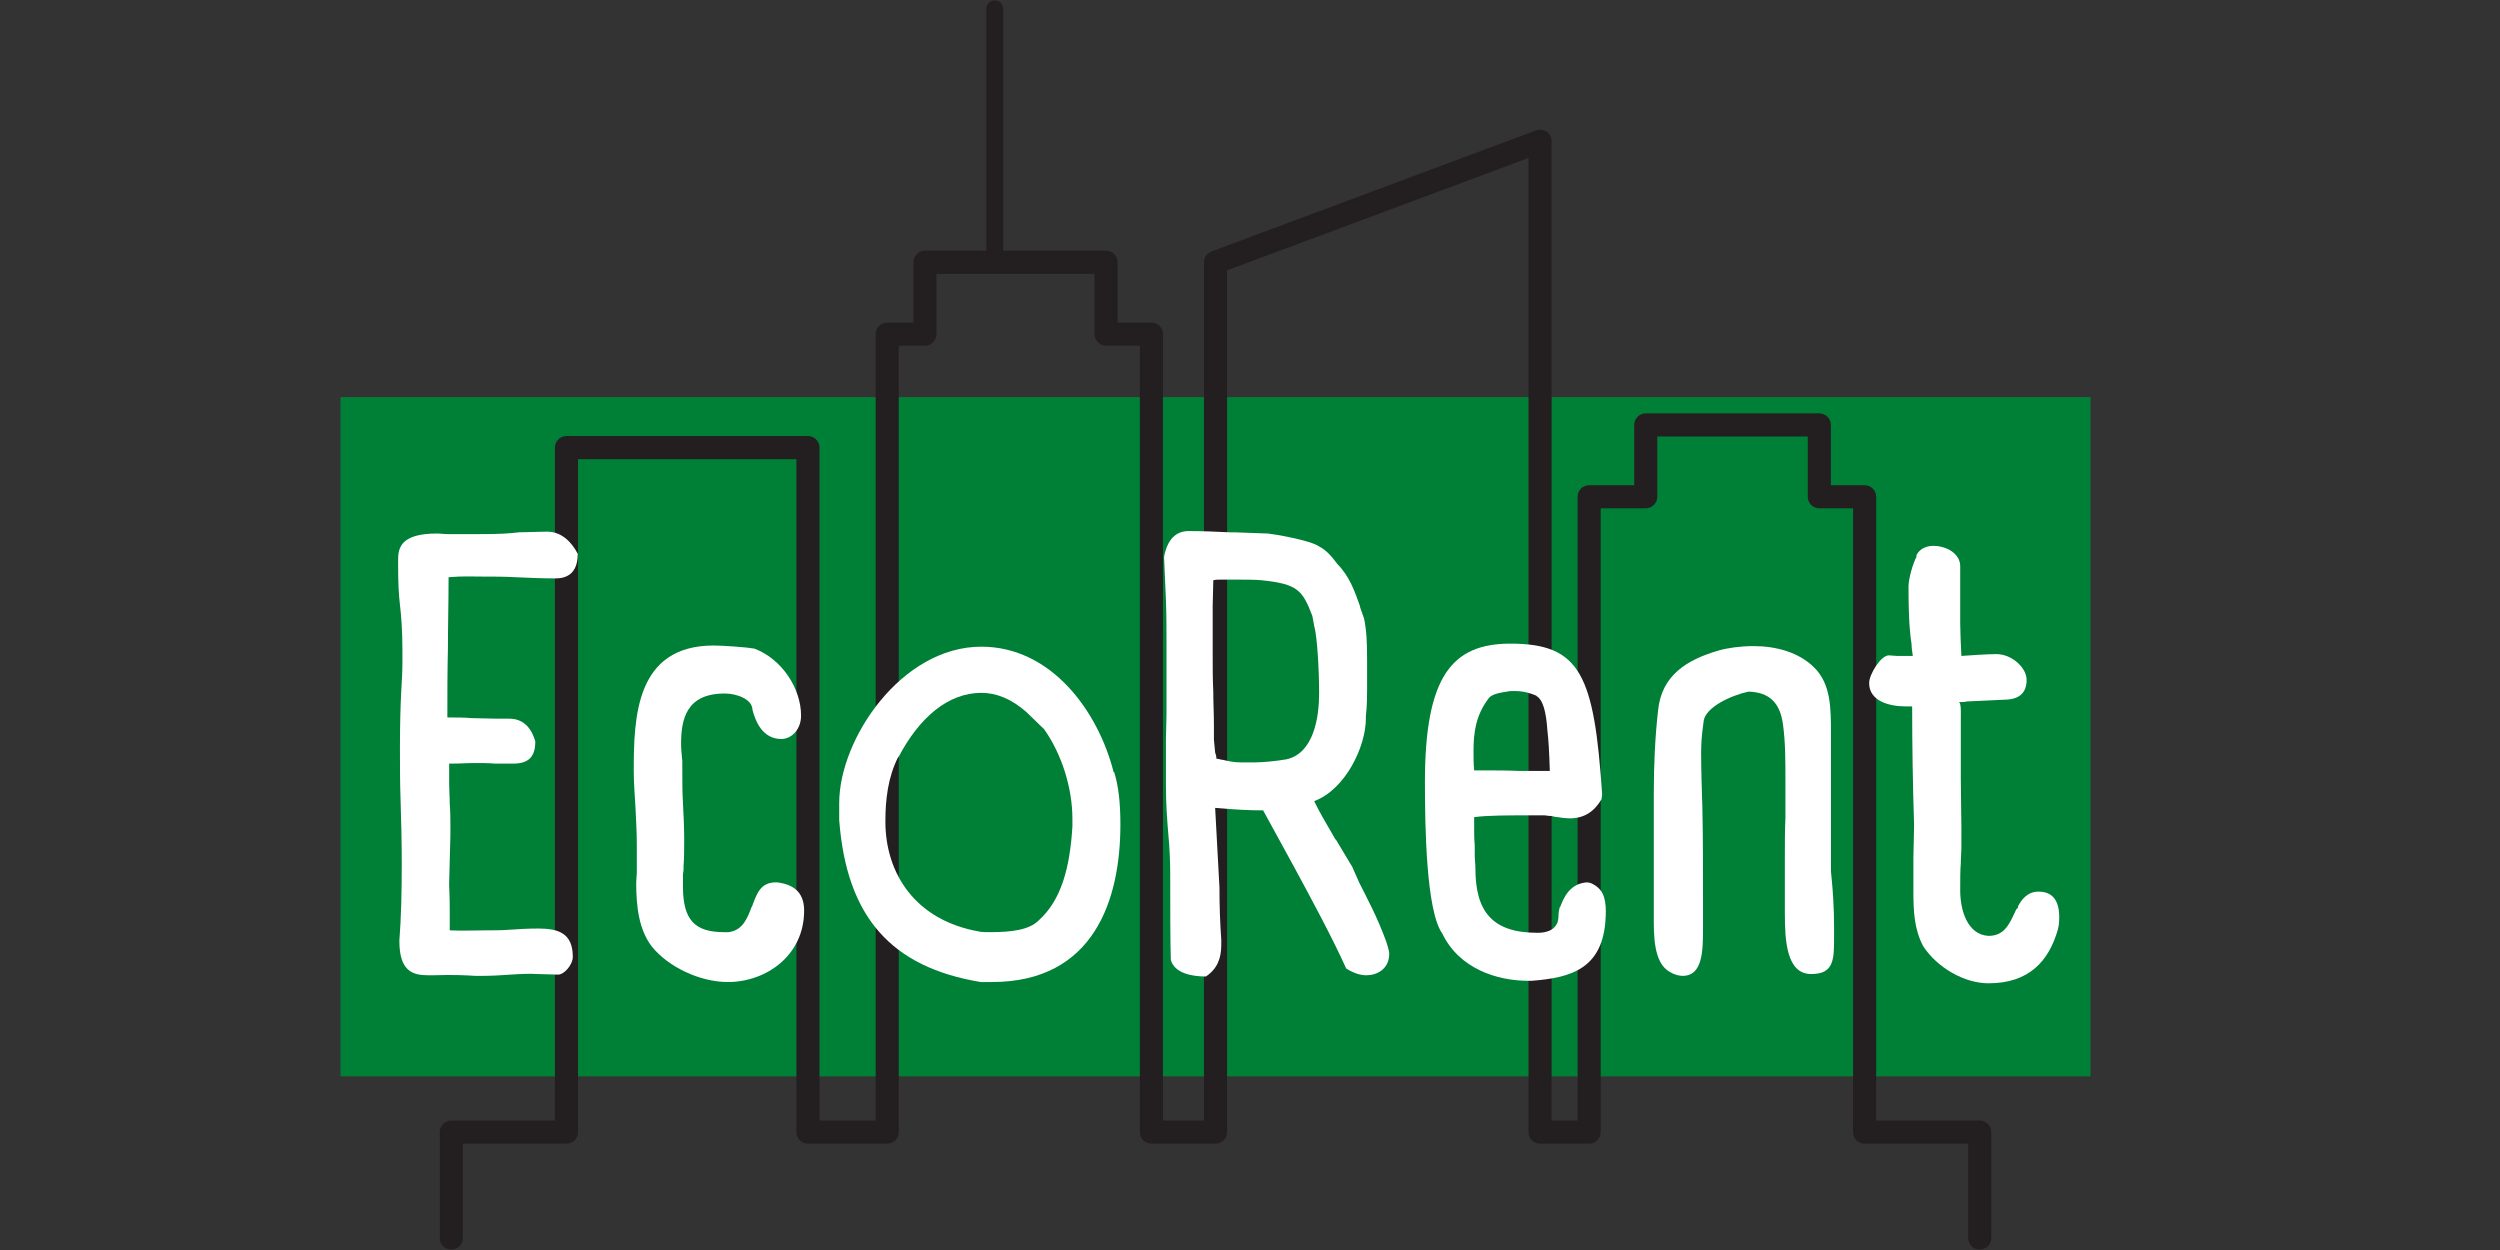 <?xml version="1.0" encoding="UTF-8"?><svg xmlns="http://www.w3.org/2000/svg" xmlns:xlink="http://www.w3.org/1999/xlink" contentScriptType="text/ecmascript" width="150pt" zoomAndPan="magnify" contentStyleType="text/css" viewBox="0 0 150 75" height="75pt" preserveAspectRatio="xMidYMid meet" version="1.2"><rect x="0" y="0" width="150" height="75" fill="#333333" stroke="none"/><defs><g/><clipPath xml:id="clip1" id="clip1"><path d="M 20.43 23 L 125.43 23 L 125.43 65 L 20.43 65 Z M 20.43 23 "/></clipPath></defs><g xml:id="surface1" id="surface1"><g clip-rule="nonzero" clip-path="url(#clip1)"><path style=" stroke:none;fill-rule:nonzero;fill:rgb(0%,50.2%,21.57%);fill-opacity:1;" d="M 125.43 64.582 L 20.43 64.582 L 20.43 23.828 L 125.43 23.828 L 125.43 64.582 "/></g><path style=" stroke:none;fill-rule:nonzero;fill:rgb(13.73%,12.16%,12.549%);fill-opacity:1;" d="M 119.477 74.277 L 119.477 67.926 C 119.477 67.742 119.402 67.562 119.27 67.434 C 119.145 67.305 118.965 67.23 118.781 67.23 L 112.57 67.23 L 112.57 29.805 C 112.57 29.625 112.496 29.445 112.367 29.312 C 112.238 29.188 112.059 29.113 111.875 29.113 L 109.852 29.113 L 109.852 25.496 C 109.852 25.312 109.777 25.133 109.648 25.004 C 109.52 24.875 109.34 24.801 109.16 24.801 L 98.742 24.801 C 98.562 24.801 98.383 24.875 98.254 25.004 C 98.125 25.133 98.051 25.312 98.051 25.496 L 98.051 29.113 L 95.348 29.113 C 95.164 29.113 94.984 29.188 94.855 29.312 C 94.727 29.445 94.656 29.625 94.656 29.805 L 94.656 67.23 L 93.098 67.23 L 93.098 8.477 C 93.098 8.25 92.988 8.035 92.801 7.906 C 92.613 7.773 92.375 7.746 92.16 7.824 L 72.691 15.086 C 72.418 15.188 72.238 15.449 72.238 15.738 L 72.238 67.23 L 69.777 67.23 L 69.777 20.051 C 69.777 19.867 69.703 19.688 69.574 19.559 C 69.445 19.43 69.266 19.355 69.082 19.355 L 67.059 19.355 L 67.059 15.738 C 67.059 15.555 66.984 15.379 66.855 15.246 C 66.727 15.117 66.547 15.043 66.367 15.043 L 55.496 15.043 C 55.316 15.043 55.137 15.117 55.008 15.246 C 54.879 15.379 54.805 15.555 54.805 15.738 L 54.805 19.355 L 53.234 19.355 C 53.051 19.355 52.871 19.43 52.742 19.559 C 52.613 19.688 52.539 19.867 52.539 20.051 L 52.539 67.23 L 49.172 67.23 L 49.172 26.855 C 49.172 26.672 49.098 26.492 48.969 26.367 C 48.84 26.234 48.66 26.16 48.477 26.16 L 33.988 26.16 C 33.805 26.16 33.625 26.234 33.496 26.367 C 33.367 26.492 33.293 26.672 33.293 26.855 L 33.293 67.23 L 27.082 67.23 C 26.898 67.23 26.719 67.305 26.59 67.434 C 26.461 67.562 26.387 67.742 26.387 67.926 L 26.387 74.277 C 26.387 74.664 26.699 74.973 27.082 74.973 C 27.461 74.973 27.773 74.664 27.773 74.277 L 27.773 68.621 L 33.988 68.621 C 34.168 68.621 34.348 68.547 34.477 68.418 C 34.605 68.289 34.68 68.109 34.68 67.926 L 34.68 27.551 L 47.785 27.551 L 47.785 67.926 C 47.785 68.109 47.859 68.289 47.988 68.418 C 48.117 68.547 48.297 68.621 48.477 68.621 L 53.234 68.621 C 53.414 68.621 53.594 68.547 53.723 68.418 C 53.852 68.289 53.926 68.109 53.926 67.926 L 53.926 20.746 L 55.496 20.746 C 55.68 20.746 55.859 20.672 55.988 20.539 C 56.117 20.41 56.191 20.234 56.191 20.051 L 56.191 16.434 L 65.672 16.434 L 65.672 20.051 C 65.672 20.234 65.746 20.41 65.875 20.539 C 66.004 20.672 66.184 20.746 66.367 20.746 L 68.391 20.746 L 68.391 67.926 C 68.391 68.109 68.465 68.289 68.594 68.418 C 68.723 68.547 68.902 68.621 69.082 68.621 L 72.934 68.621 C 73.113 68.621 73.293 68.547 73.422 68.418 C 73.551 68.289 73.625 68.109 73.625 67.926 L 73.625 16.223 L 91.711 9.477 L 91.711 67.926 C 91.711 68.109 91.785 68.289 91.914 68.418 C 92.043 68.547 92.223 68.621 92.402 68.621 L 95.348 68.621 C 95.531 68.621 95.711 68.547 95.836 68.418 C 95.965 68.289 96.043 68.109 96.043 67.926 L 96.043 30.5 L 98.742 30.5 C 98.926 30.5 99.105 30.426 99.234 30.297 C 99.363 30.168 99.438 29.988 99.438 29.805 L 99.438 26.191 L 108.465 26.191 L 108.465 29.805 C 108.465 29.988 108.539 30.168 108.668 30.297 C 108.797 30.426 108.977 30.5 109.16 30.5 L 111.184 30.5 L 111.184 67.926 C 111.184 68.109 111.258 68.289 111.387 68.418 C 111.516 68.547 111.691 68.621 111.875 68.621 L 118.09 68.621 L 118.09 74.277 C 118.09 74.664 118.398 74.973 118.781 74.973 C 119.164 74.973 119.477 74.664 119.477 74.277 "/><path style=" stroke:none;fill-rule:nonzero;fill:rgb(13.73%,12.16%,12.549%);fill-opacity:1;" d="M 60.195 15.738 L 60.195 0.535 C 60.195 0.254 59.965 0.023 59.684 0.023 C 59.402 0.023 59.176 0.254 59.176 0.535 L 59.176 15.738 C 59.176 16.02 59.402 16.25 59.684 16.25 C 59.965 16.25 60.195 16.02 60.195 15.738 "/><g style="fill:rgb(100%,100%,100%);fill-opacity:1;"><g transform="translate(22.114, 58.442)"><path style="stroke:none;" d="M 9.043 -26.504 C 8.379 -26.43 7.973 -26.395 6.57 -26.395 L 4.762 -26.395 C 4.504 -26.395 4.32 -26.43 4.098 -26.43 C 1.992 -26.43 1.773 -25.617 1.773 -24.879 L 1.773 -24.512 C 1.773 -23.477 1.809 -22.777 1.883 -22.148 C 1.957 -21.52 2.031 -20.637 2.031 -19.418 L 2.031 -18.715 C 2.031 -18.09 1.992 -17.535 1.957 -16.906 C 1.918 -16.059 1.883 -15.098 1.883 -13.512 C 1.883 -12.773 1.883 -11.48 1.918 -10.52 C 1.957 -9.266 1.992 -7.898 1.992 -6.719 C 1.992 -4.91 1.957 -3.395 1.848 -1.992 C 1.848 -0.184 2.621 0.074 3.582 0.074 L 3.875 0.074 C 5.094 0.035 5.871 0.074 6.387 0.109 L 6.867 0.109 C 7.309 0.109 8.047 0.074 8.527 0.035 C 9.043 0 9.707 -0.035 10.113 0 L 11.371 0.035 C 11.738 0.035 12.254 -0.555 12.254 -1.035 C 12.254 -2.438 11.406 -2.73 10.188 -2.73 C 9.562 -2.73 8.969 -2.695 8.418 -2.656 C 7.973 -2.621 7.492 -2.621 7.051 -2.621 C 6.422 -2.621 5.574 -2.586 4.871 -2.621 L 4.871 -3.727 C 4.871 -4.762 4.836 -5.133 4.836 -5.316 L 4.836 -5.465 L 4.91 -8.344 L 4.91 -8.75 C 4.91 -9.156 4.91 -9.781 4.871 -10.188 C 4.871 -10.633 4.836 -11.039 4.836 -11.406 L 4.836 -12.625 C 5.609 -12.625 5.832 -12.66 6.387 -12.66 C 6.793 -12.66 7.16 -12.66 7.605 -12.625 L 8.676 -12.625 C 9.598 -12.625 10.004 -13.031 10.004 -13.953 C 9.746 -14.875 9.191 -15.32 8.453 -15.32 L 7.754 -15.32 L 6.164 -15.355 C 5.758 -15.395 5.168 -15.395 4.727 -15.395 C 4.727 -16.945 4.727 -18.051 4.762 -19.566 C 4.762 -20.895 4.801 -22.371 4.801 -23.809 C 5.723 -23.883 6.055 -23.848 6.793 -23.848 C 7.418 -23.848 8.121 -23.848 8.824 -23.809 C 9.598 -23.773 10.41 -23.738 11.223 -23.738 C 12.145 -23.738 12.551 -24.289 12.551 -25.215 C 12.184 -25.914 11.59 -26.543 10.707 -26.543 Z M 9.043 -26.504 "/></g></g><g style="fill:rgb(100%,100%,100%);fill-opacity:1;"><g transform="translate(36.732, 58.442)"><path style="stroke:none;" d="M 9.82 -5.5 C 8.898 -5.5 8.676 -4.836 8.379 -4.023 L 8.379 -4.062 C 8.121 -3.395 7.863 -2.621 6.977 -2.512 L 6.719 -2.512 C 4.984 -2.512 4.246 -3.211 4.246 -5.242 L 4.246 -5.98 C 4.246 -6.055 4.281 -6.164 4.281 -6.277 L 4.281 -6.461 C 4.32 -7.016 4.32 -7.531 4.32 -8.086 C 4.32 -8.785 4.281 -9.523 4.246 -10.262 C 4.207 -10.891 4.207 -11.48 4.207 -12.035 L 4.207 -12.773 C 4.172 -13.141 4.133 -13.473 4.133 -13.805 C 4.133 -15.32 4.465 -16.832 6.754 -16.832 C 7.457 -16.832 8.418 -16.5 8.418 -15.836 C 8.602 -15.172 9.008 -14.102 10.152 -14.102 C 10.742 -14.102 11.332 -14.656 11.332 -15.504 C 11.332 -17.129 10.188 -18.902 8.527 -19.527 C 8.121 -19.602 6.68 -19.711 6.09 -19.711 C 1.402 -19.711 1.293 -15.395 1.293 -12.184 C 1.293 -11.371 1.367 -10.633 1.402 -9.895 C 1.441 -9.156 1.477 -8.418 1.477 -7.68 L 1.477 -6.09 C 1.477 -5.906 1.441 -5.684 1.441 -5.465 C 1.441 -4.098 1.586 -2.656 2.398 -1.625 C 3.359 -0.441 5.242 0.48 6.941 0.48 C 9.23 0.48 11.516 -1.109 11.516 -3.801 C 11.516 -4.688 11.113 -5.352 9.895 -5.5 Z M 9.82 -5.5 "/></g></g><g style="fill:rgb(100%,100%,100%);fill-opacity:1;"><g transform="translate(49.689, 58.442)"><path style="stroke:none;" d="M 9.191 -19.641 C 4.395 -19.641 0.664 -14.102 0.664 -10.262 L 0.664 -9.23 C 1.109 -3.395 3.801 -0.406 9.156 0.48 L 9.82 0.48 C 15.984 0.48 17.535 -4.504 17.535 -8.969 C 17.535 -10.262 17.426 -11.258 17.164 -12.109 L 17.129 -12.109 C 16.207 -15.762 13.398 -19.641 9.191 -19.641 Z M 12.625 -3.211 C 12.07 -2.656 11.039 -2.512 9.707 -2.512 C 9.488 -2.512 9.266 -2.512 9.043 -2.547 L 9.082 -2.547 C 5.242 -3.211 3.434 -6.016 3.434 -9.156 C 3.434 -10.445 3.582 -11.812 4.207 -13.031 L 4.207 -12.992 C 5.465 -15.395 7.199 -16.871 9.191 -16.871 C 10.113 -16.871 11 -16.5 11.887 -15.727 L 12.957 -14.691 C 14.027 -13.18 14.656 -11.148 14.656 -9.301 L 14.656 -8.859 C 14.508 -6.387 13.992 -4.43 12.625 -3.211 Z M 12.625 -3.211 "/></g></g><g style="fill:rgb(100%,100%,100%);fill-opacity:1;"><g transform="translate(68.331, 58.442)"><path style="stroke:none;" d="M 11.922 -24.586 C 11.59 -25.027 11.297 -25.398 10.816 -25.656 C 10.301 -26.023 8.121 -26.395 7.754 -26.43 L 5.684 -26.504 L 5.426 -26.504 C 4.613 -26.543 3.84 -26.578 2.988 -26.578 C 2.18 -26.578 1.699 -26.023 1.512 -25.027 L 1.625 -22.445 C 1.66 -21.52 1.66 -20.598 1.66 -19.676 L 1.66 -15.543 C 1.66 -15.098 1.625 -14.582 1.625 -14.066 L 1.625 -11.332 C 1.625 -10.152 1.699 -9.23 1.773 -8.344 C 1.848 -7.531 1.883 -6.754 1.883 -5.941 C 1.883 -3.766 1.883 -2.141 1.918 -0.848 C 2.141 -0.035 3.211 0.148 4.023 0.148 C 4.688 -0.297 4.945 -0.922 4.945 -1.734 L 4.945 -2.066 C 4.871 -3.102 4.836 -4.098 4.836 -5.203 L 4.578 -9.969 C 5.871 -9.855 6.68 -9.82 7.457 -9.82 L 9.375 -6.312 C 10.41 -4.395 11.59 -2.215 12.441 -0.332 C 12.922 -0.035 13.289 0.074 13.66 0.074 C 14.285 0.074 15.023 -0.297 15.023 -1.219 C 15.023 -1.254 15.023 -1.402 14.84 -1.957 C 14.285 -3.469 13.695 -4.539 13.215 -5.5 L 12.809 -6.422 L 11.812 -8.086 L 11.812 -8.047 L 11.664 -8.305 C 11.258 -9.008 10.816 -9.746 10.52 -10.375 C 12.402 -11.074 13.621 -13.66 13.621 -15.32 L 13.621 -15.469 C 13.695 -16.133 13.695 -16.723 13.695 -17.09 L 13.695 -18.828 C 13.695 -19.898 13.66 -20.637 13.512 -21.336 L 13.289 -21.965 L 13.254 -22.113 C 12.957 -22.961 12.625 -23.883 11.922 -24.586 Z M 10.52 -20.895 C 10.707 -20.23 10.816 -18.234 10.816 -16.832 C 10.816 -15.469 10.52 -13.254 8.859 -12.883 C 8.23 -12.773 7.418 -12.699 6.977 -12.699 L 6.09 -12.699 C 5.723 -12.699 5.352 -12.773 5.059 -12.848 C 4.945 -12.848 4.762 -12.922 4.652 -12.922 C 4.652 -13.105 4.613 -13.18 4.578 -13.289 L 4.504 -14.066 L 4.504 -14.949 C 4.504 -15.613 4.465 -16.316 4.465 -16.98 C 4.43 -17.684 4.43 -18.383 4.43 -19.121 L 4.43 -22.113 C 4.43 -22.555 4.465 -23.035 4.465 -23.516 L 4.465 -23.625 C 4.613 -23.664 4.727 -23.664 4.836 -23.664 L 6.129 -23.664 C 6.461 -23.664 7.016 -23.664 7.383 -23.625 C 9.523 -23.402 9.82 -23.035 10.41 -21.484 Z M 10.52 -20.895 "/></g></g><g style="fill:rgb(100%,100%,100%);fill-opacity:1;"><g transform="translate(84.684, 58.442)"><path style="stroke:none;" d="M 10.742 -5.465 L 10.559 -5.5 C 9.82 -5.465 9.301 -5.02 8.969 -4.133 L 8.934 -4.023 L 8.934 -4.062 C 8.859 -3.949 8.824 -3.656 8.824 -3.434 C 8.824 -3.359 8.785 -3.062 8.711 -2.988 C 8.527 -2.621 8.086 -2.473 7.566 -2.473 C 4.801 -2.473 3.84 -3.801 3.84 -6.348 C 3.84 -6.609 3.801 -6.867 3.801 -7.086 L 3.801 -7.715 C 3.766 -8.086 3.766 -8.379 3.766 -8.711 L 3.766 -9.414 C 4.613 -9.523 5.684 -9.523 7.531 -9.523 L 7.973 -9.523 L 8.27 -9.488 C 8.344 -9.488 8.453 -9.488 8.527 -9.449 C 8.602 -9.449 8.676 -9.414 8.785 -9.414 C 8.969 -9.375 9.301 -9.34 9.488 -9.34 C 10.375 -9.34 10.965 -9.746 11.406 -10.484 L 11.445 -10.777 C 10.965 -17.941 10.152 -19.824 5.941 -19.824 C 2.438 -19.824 0.812 -17.867 0.812 -11.516 C 0.812 -8.824 0.887 -3.801 1.848 -2.438 C 2.879 -0.297 5.168 0.406 7.016 0.406 L 7.199 0.406 C 9.637 0.223 11.664 -0.332 11.664 -3.766 C 11.664 -4.652 11.445 -5.168 10.742 -5.465 Z M 4.578 -16.465 C 4.762 -16.797 5.242 -16.871 5.941 -16.98 L 6.203 -16.98 C 6.754 -16.98 7.199 -16.832 7.531 -16.688 L 7.492 -16.688 C 7.898 -16.465 8.086 -15.727 8.16 -14.617 C 8.23 -14.027 8.27 -13.328 8.305 -12.184 L 6.535 -12.184 C 5.684 -12.219 4.945 -12.219 4.32 -12.219 L 3.766 -12.219 C 3.727 -12.59 3.727 -12.922 3.727 -13.398 C 3.727 -14.508 3.875 -15.504 4.578 -16.465 Z M 4.578 -16.465 "/></g></g><g style="fill:rgb(100%,100%,100%);fill-opacity:1;"><g transform="translate(97.603, 58.442)"><path style="stroke:none;" d="M 12.254 -14.434 C 12.254 -15.949 12.254 -17.387 11.258 -18.383 C 10.336 -19.305 8.969 -19.676 7.605 -19.676 C 6.828 -19.676 6.055 -19.566 5.539 -19.418 C 3.617 -18.863 2.105 -17.941 1.883 -15.836 C 1.699 -14.211 1.625 -12.516 1.625 -10.852 L 1.625 -3.469 C 1.625 -2.398 1.586 -0.629 2.621 -0.109 C 2.918 0.074 3.211 0.109 3.359 0.109 C 4.578 0.109 4.578 -1.441 4.578 -2.805 L 4.578 -4.32 C 4.578 -6.164 4.578 -8.27 4.539 -10.004 C 4.504 -11.113 4.465 -12.219 4.465 -13.289 C 4.465 -13.844 4.504 -14.324 4.578 -14.875 C 4.578 -14.949 4.613 -15.062 4.613 -15.172 C 4.727 -16.02 6.277 -16.723 7.309 -16.945 C 8.527 -16.906 9.191 -16.316 9.375 -14.988 C 9.523 -13.918 9.523 -12.773 9.523 -11.629 L 9.523 -9.375 C 9.488 -8.637 9.488 -7.898 9.488 -7.199 L 9.488 -3.656 C 9.488 -1.957 9.598 0 11.074 0 C 12.441 0 12.441 -0.887 12.441 -2.215 L 12.441 -2.879 C 12.441 -3.949 12.367 -5.02 12.293 -5.758 C 12.254 -6.055 12.254 -6.203 12.254 -6.348 Z M 12.254 -14.434 "/></g></g><g style="fill:rgb(100%,100%,100%);fill-opacity:1;"><g transform="translate(112.48, 58.442)"><path style="stroke:none;" d="M 8.492 -3.875 C 8.086 -2.988 7.789 -2.289 6.828 -2.289 C 5.574 -2.363 5.133 -3.801 5.133 -5.02 C 5.133 -5.684 5.133 -6.238 5.168 -6.645 C 5.168 -6.977 5.203 -7.273 5.203 -7.531 L 5.203 -8.824 C 5.203 -9.746 5.168 -10.742 5.168 -11.703 L 5.168 -15.246 C 5.168 -15.613 5.203 -16.242 5.059 -16.316 C 5.203 -16.316 5.391 -16.316 5.539 -16.352 L 5.465 -16.352 L 7.898 -16.465 C 8.711 -16.5 9.117 -16.906 9.117 -17.645 C 9.117 -18.383 8.23 -19.195 7.309 -19.195 C 6.719 -19.195 5.723 -19.121 5.203 -19.086 C 5.168 -19.824 5.133 -20.562 5.133 -21.043 L 5.133 -24.477 C 5.133 -25.215 4.32 -25.691 3.508 -25.691 C 3.027 -25.691 2.586 -25.434 2.473 -25.027 L 2.547 -25.102 C 2.289 -24.66 2.031 -23.699 2.031 -23.258 C 2.031 -21.043 2.141 -20.266 2.215 -19.785 C 2.215 -19.566 2.25 -19.344 2.289 -19.086 L 1.328 -19.086 C 1.18 -19.086 0.996 -19.121 0.848 -19.121 C 0.371 -19.121 -0.332 -17.977 -0.332 -17.461 C -0.332 -16.352 0.922 -16.059 1.848 -16.059 L 2.25 -16.059 C 2.25 -13.66 2.289 -11.332 2.363 -9.008 L 2.363 -8.824 C 2.363 -8.305 2.324 -7.383 2.324 -6.941 L 2.324 -4.984 C 2.324 -3.801 2.363 -2.695 2.918 -1.66 C 3.766 -0.371 5.391 0.555 6.828 0.555 C 9.23 0.555 10.445 -0.738 11 -2.695 C 11.074 -3.027 11.074 -3.25 11.074 -3.395 C 11.074 -4.43 10.668 -4.945 9.82 -4.945 C 9.156 -4.945 8.785 -4.43 8.602 -4.062 C 8.562 -3.988 8.637 -4.023 8.602 -3.988 Z M 8.492 -3.875 "/></g></g></g></svg>
